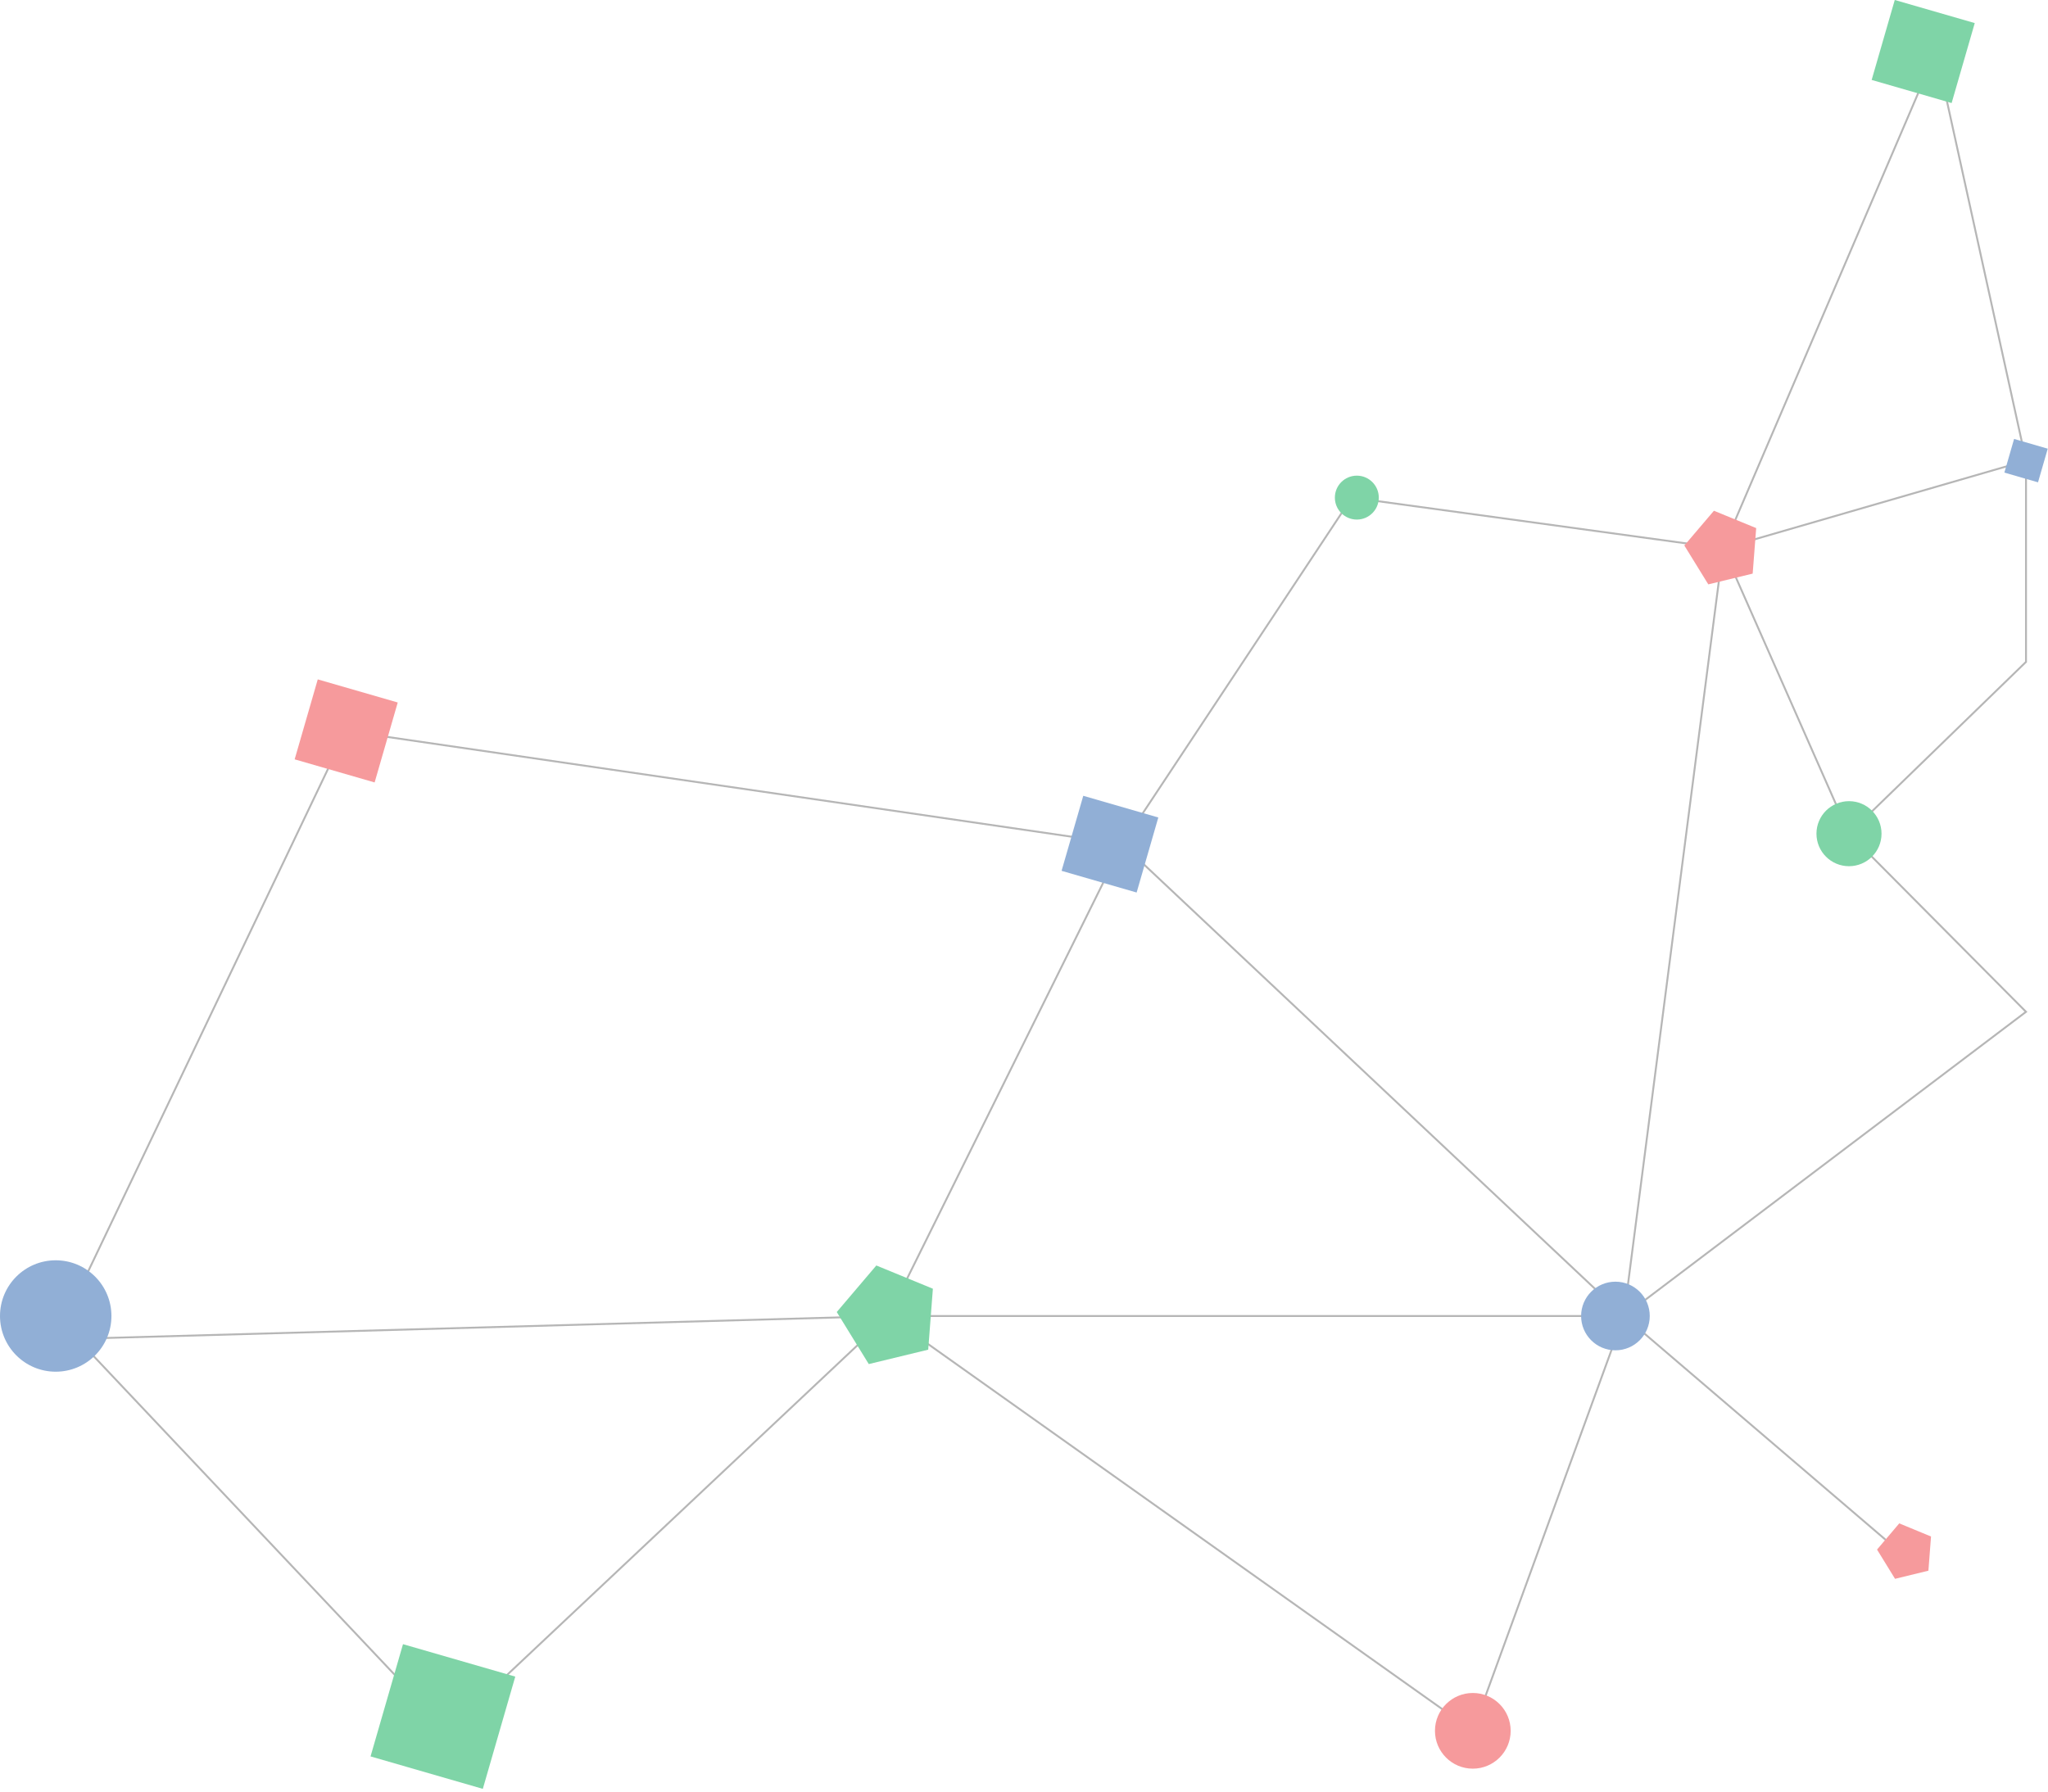 <svg width="224" height="196" viewBox="0 0 224 196" fill="none" xmlns="http://www.w3.org/2000/svg">
<g opacity="0.5" clip-path="url(#clip0_3_19463)">
<path d="M97.187 143.97L6.094 146.527L37.859 79.963" stroke="#6D6D6D" stroke-width="0.21" stroke-miterlimit="10"/>
<path d="M37.859 79.963L122.754 92.347L147.858 54.439L188.462 60L211.752 5.639L221.594 50.404" stroke="#6D6D6D" stroke-width="0.21" stroke-miterlimit="10"/>
<path d="M6.094 143.97L48.961 189.352L97.187 143.97L161.089 189.352L177.613 143.97H97.187L122.754 92.347L177.613 143.97L188.463 60L221.594 50.404V72.412L202.233 91.205L221.594 110.692L177.613 143.97L209.637 171.358" stroke="#6D6D6D" stroke-width="0.21" stroke-miterlimit="10"/>
<path d="M188.463 60L202.233 91.205" stroke="#6D6D6D" stroke-width="0.21" stroke-miterlimit="10"/>
<path d="M43.503 76.852L34.755 74.324L32.227 83.072L40.975 85.6L43.503 76.852Z" fill="#EE353A"/>
<path d="M223.972 49.085L220.291 48.021L219.227 51.702L222.908 52.766L223.972 49.085Z" fill="#2360AD"/>
<path d="M215.988 2.525L207.24 -0.003L204.712 8.745L213.459 11.273L215.988 2.525Z" fill="#00AA4F"/>
<path d="M126.691 89.433L118.482 87.06L116.109 95.269L124.319 97.642L126.691 89.433Z" fill="#2360AD"/>
<path d="M56.358 183.421L44.077 179.872L40.528 192.152L52.808 195.701L56.358 183.421Z" fill="#00AA4F"/>
<path d="M95.849 138.443L91.52 143.536L95.023 149.23L101.523 147.654L102.034 140.986L95.849 138.443Z" fill="#00AA4F"/>
<path d="M187.461 55.875L184.225 59.678L186.845 63.93L191.699 62.753L192.084 57.773L187.461 55.875Z" fill="#EE353A"/>
<path d="M207.732 166.657L205.301 169.522L207.27 172.723L210.919 171.834L211.206 168.093L207.732 166.657Z" fill="#EE353A"/>
<path d="M6.094 150.064C9.46 150.064 12.188 147.336 12.188 143.97C12.188 140.604 9.46 137.876 6.094 137.876C2.728 137.876 0 140.604 0 143.97C0 147.336 2.728 150.064 6.094 150.064Z" fill="#2360AD"/>
<path d="M176.688 147.724C178.761 147.724 180.442 146.043 180.442 143.97C180.442 141.896 178.761 140.216 176.688 140.216C174.614 140.216 172.934 141.896 172.934 143.97C172.934 146.043 174.614 147.724 176.688 147.724Z" fill="#2360AD"/>
<path d="M202.233 94.763C204.198 94.763 205.792 93.17 205.792 91.205C205.792 89.24 204.198 87.647 202.233 87.647C200.268 87.647 198.675 89.24 198.675 91.205C198.675 93.17 200.268 94.763 202.233 94.763Z" fill="#00AA4F"/>
<path d="M161.089 193.492C163.375 193.492 165.229 191.638 165.229 189.352C165.229 187.066 163.375 185.212 161.089 185.212C158.803 185.212 156.949 187.066 156.949 189.352C156.949 191.638 158.803 193.492 161.089 193.492Z" fill="#EE353A"/>
<path d="M148.404 56.841C149.731 56.841 150.806 55.766 150.806 54.439C150.806 53.112 149.731 52.036 148.404 52.036C147.077 52.036 146.001 53.112 146.001 54.439C146.001 55.766 147.077 56.841 148.404 56.841Z" fill="#00AA4F"/>
</g>
<defs>
<clipPath id="clip0_3_19463">
<rect width="223.968" height="195.698" fill="white"/>
</clipPath>
</defs>
</svg>
